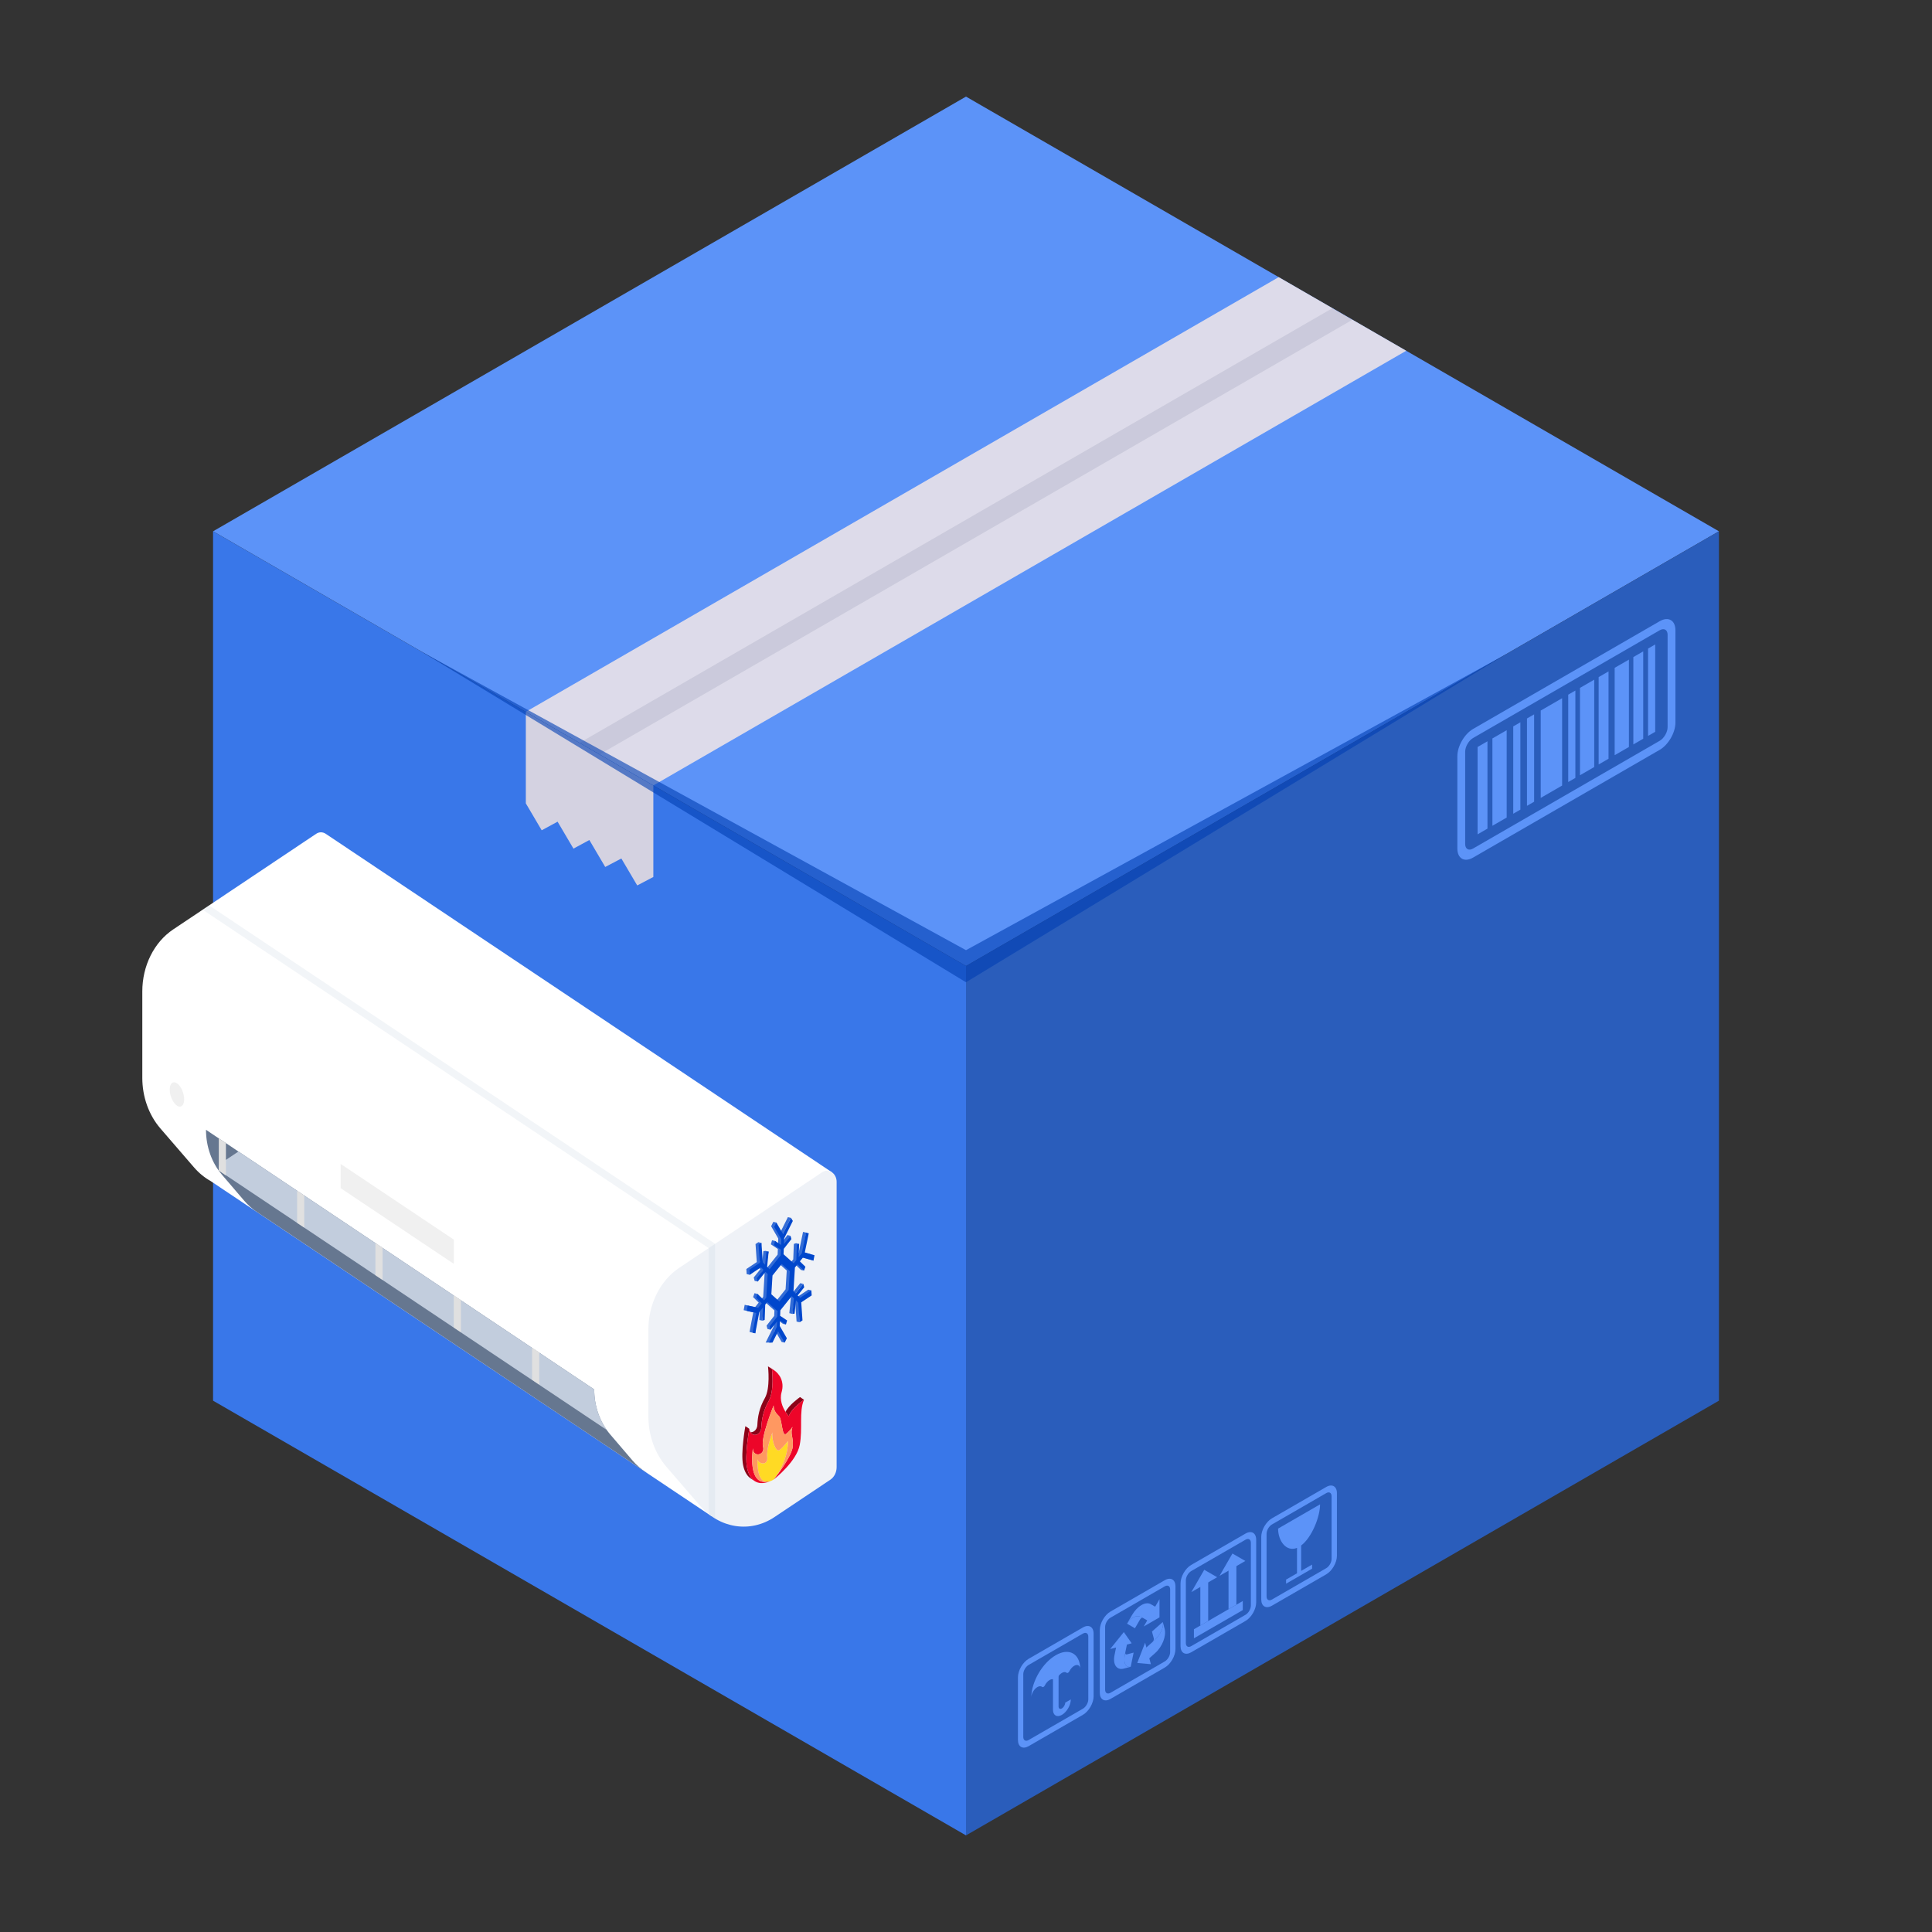 <svg width="448" height="448" viewBox="0 0 448 448" fill="none" xmlns="http://www.w3.org/2000/svg">
<rect x="0" y="0" width="448" height="448" fill="#333333" stroke="none"/>
<path d="M224.004 223.998L49.41 123.198L223.998 22.398L398.592 123.2L224.004 223.998Z" fill="#5C93F8"/>
<path d="M139.029 174.943L134.383 172.26L308.97 71.461L313.617 74.143L139.029 174.943Z" fill="#003EB3"/>
<path opacity="0.8" d="M151.492 182.136L121.922 165.064L296.509 64.266L326.079 81.338L151.492 182.136Z" fill="#FDEDE6"/>
<path d="M224.001 425.598L49.406 324.796V123.199L224.001 224V425.598Z" fill="#3977E9"/>
<path opacity="0.8" d="M151.501 182.158V203.354L147.762 205.319L144.081 199.07L140.342 201.035L136.66 194.786L132.976 196.783L129.295 190.534L125.612 192.531L121.93 186.281V165.086L151.501 182.158Z" fill="#FBE8DE"/>
<path d="M398.592 324.796L224 425.598V224L398.592 123.199V324.796Z" fill="#2A5DBB"/>
<path d="M384.861 173.873L341.58 198.862C339.572 200.022 337.938 199.078 337.938 196.758V175.348C337.938 173.029 339.572 170.198 341.58 169.039L384.861 144.051C386.871 142.891 388.505 143.835 388.505 146.153V167.564C388.506 169.883 386.871 172.714 384.861 173.873ZM341.581 171.134C340.573 171.717 339.753 173.136 339.753 174.3V195.71C339.753 196.875 340.573 197.348 341.581 196.764L384.862 171.777C385.871 171.195 386.691 169.775 386.691 168.612V147.201C386.691 146.037 385.871 145.564 384.862 146.147L341.581 171.134Z" fill="#5C93F8"/>
<path d="M344.919 192.146L342.629 193.469V173.213L344.919 171.891V192.146Z" fill="#5C93F8"/>
<path d="M372.992 175.944L370.703 177.265V157.01L372.992 155.688V175.944Z" fill="#5C93F8"/>
<path d="M349.374 189.577L346.066 191.487V171.231L349.374 169.32V189.577Z" fill="#5C93F8"/>
<path d="M369.679 177.857L366.371 179.768V159.512L369.679 157.602V177.857Z" fill="#5C93F8"/>
<path d="M381.036 171.298L378.746 172.62V152.365L381.036 151.043V171.298Z" fill="#5C93F8"/>
<path d="M377.722 173.208L374.414 175.119V154.862L377.722 152.953V173.208Z" fill="#5C93F8"/>
<path d="M362.229 182.157L357.266 185.024V164.768L362.229 161.902V182.157Z" fill="#5C93F8"/>
<path d="M352.553 187.739L350.898 188.695V168.439L352.553 167.484V187.739Z" fill="#5C93F8"/>
<path d="M383.814 169.693L382.16 170.649V150.394L383.814 149.438V169.693Z" fill="#5C93F8"/>
<path d="M355.737 185.905L354.082 186.86V166.604L355.737 165.648V185.905Z" fill="#5C93F8"/>
<path d="M365.304 180.382L363.648 181.336V161.081L365.304 160.125V180.382Z" fill="#5C93F8"/>
<path d="M250.494 386.931C250.423 386.149 249.813 385.856 249.08 386.28C248.629 386.539 248.228 387.013 247.967 387.54C247.81 387.858 247.506 388.034 247.349 387.897C247.089 387.67 246.688 387.659 246.238 387.92C245.787 388.18 245.386 388.654 245.125 389.182C244.968 389.499 244.664 389.675 244.509 389.537C244.248 389.311 243.847 389.301 243.397 389.561C242.946 389.821 242.545 390.295 242.285 390.822C242.127 391.14 241.823 391.314 241.667 391.179C241.407 390.951 241.006 390.942 240.555 391.202C239.822 391.625 239.213 392.621 239.141 393.486C239.219 389.899 241.73 385.601 244.818 383.818C247.905 382.035 250.417 383.433 250.494 386.931Z" fill="#5C93F8"/>
<path d="M246.236 397.652C245.095 398.31 244.168 397.775 244.168 396.458V387.477L245.465 386.727V395.709C245.465 396.198 245.811 396.399 246.236 396.152C246.66 395.908 247.006 395.308 247.006 394.819L248.304 394.07C248.304 395.387 247.376 396.994 246.236 397.652Z" fill="#5C93F8"/>
<path d="M251.116 397.637L238.522 404.909C237.157 405.697 236.047 405.056 236.047 403.48V388.938C236.047 387.362 237.157 385.439 238.522 384.651L251.116 377.38C252.479 376.592 253.59 377.233 253.59 378.809V393.351C253.59 394.926 252.479 396.849 251.116 397.637ZM238.522 386.075C237.836 386.469 237.28 387.435 237.28 388.226V402.768C237.28 403.558 237.836 403.88 238.522 403.484L251.116 396.213C251.8 395.818 252.357 394.854 252.357 394.063V379.521C252.357 378.73 251.799 378.409 251.116 378.803L238.522 386.075Z" fill="#5C93F8"/>
<path d="M264.998 375.154C264.816 375.064 264.525 375.24 264.348 375.543L263.174 377.57L261.344 376.505C263.026 373.828 264.835 375.038 264.998 375.154Z" fill="#5C93F8"/>
<path d="M268 372.647L266.165 375.827L265.01 375.16C265.01 375.16 265.003 375.157 264.998 375.153C264.835 375.036 263.026 373.827 261.344 376.505L262.512 374.482C263.706 372.415 265.653 371.291 266.846 371.98L268 372.647Z" fill="#5C93F8"/>
<path d="M268.867 375.041L265.219 377.148L268.867 370.828V375.041Z" fill="#5C93F8"/>
<path d="M260.935 383.188C260.879 383.499 261.03 383.699 261.271 383.636L262.87 383.213L262.195 386.493C260.073 386.891 260.859 383.499 260.935 383.188Z" fill="#5C93F8"/>
<path d="M258.854 381.773L261.363 381.102L260.941 383.166C260.941 383.166 260.938 383.178 260.936 383.189C260.86 383.501 260.074 386.892 262.195 386.495L260.6 386.923C258.969 387.36 257.997 385.975 258.432 383.841L258.854 381.773Z" fill="#5C93F8"/>
<path d="M260.594 378.457L262.417 381.053L257.434 382.389L260.594 378.457Z" fill="#5C93F8"/>
<path d="M267.235 380.77C267.474 380.548 267.613 380.171 267.55 379.933L267.125 378.33L269.63 376.113C270.07 378.394 267.474 380.575 267.235 380.77Z" fill="#5C93F8"/>
<path d="M266.313 384.693L265.641 382.185L267.219 380.786C267.219 380.786 267.227 380.779 267.236 380.77C267.475 380.575 270.071 378.394 269.631 376.113L270.059 377.709C270.496 379.341 269.522 381.849 267.89 383.295L266.313 384.693Z" fill="#5C93F8"/>
<path d="M263.711 385.617L265.535 380.914L266.871 385.898L263.711 385.617Z" fill="#5C93F8"/>
<path d="M270.095 386.68L257.501 393.952C256.137 394.739 255.027 394.098 255.027 392.523V377.981C255.027 376.404 256.137 374.481 257.501 373.695L270.095 366.423C271.46 365.635 272.57 366.276 272.57 367.852V382.393C272.57 383.971 271.46 385.893 270.095 386.68ZM257.501 375.118C256.817 375.514 256.26 376.479 256.26 377.269V391.812C256.26 392.602 256.818 392.924 257.501 392.529L270.095 385.258C270.781 384.863 271.336 383.898 271.336 383.107V368.564C271.336 367.775 270.78 367.453 270.095 367.847L257.501 375.118Z" fill="#5C93F8"/>
<path d="M280.159 375.883L278.336 376.936V367.538L280.159 366.484V375.883Z" fill="#5C93F8"/>
<path d="M288.181 371.25V373.357L276.852 379.898V377.793L288.181 371.25Z" fill="#5C93F8"/>
<path d="M286.697 372.106L284.875 373.159V363.76L286.697 362.707V372.106Z" fill="#5C93F8"/>
<path d="M282.235 365.733L276.258 369.184L279.246 364.008L282.235 365.733Z" fill="#5C93F8"/>
<path d="M288.774 361.96L282.797 365.411L285.785 360.234L288.774 361.96Z" fill="#5C93F8"/>
<path d="M288.815 375.868L276.221 383.139C274.857 383.927 273.746 383.286 273.746 381.711V367.169C273.746 365.594 274.857 363.67 276.221 362.882L288.815 355.61C290.18 354.823 291.289 355.463 291.289 357.039V371.582C291.289 373.158 290.18 375.08 288.815 375.868ZM276.221 364.306C275.535 364.702 274.98 365.666 274.98 366.455V380.998C274.98 381.789 275.536 382.11 276.221 381.716L288.815 374.444C289.5 374.05 290.056 373.084 290.056 372.294V357.752C290.056 356.961 289.5 356.64 288.815 357.035L276.221 364.306Z" fill="#5C93F8"/>
<path d="M301.716 358.376C304.18 356.521 306.102 351.75 306.102 348.836L296.371 354.455C296.371 357.37 298.295 359.923 300.757 358.931V364.819L298.221 366.284V367.233L304.251 363.752V362.802L301.717 364.265V358.376H301.716Z" fill="#5C93F8"/>
<path d="M307.534 365.063L294.94 372.335C293.575 373.122 292.465 372.482 292.465 370.906V356.363C292.465 354.788 293.575 352.865 294.94 352.077L307.534 344.805C308.897 344.018 310.009 344.659 310.009 346.234V360.777C310.009 362.352 308.897 364.275 307.534 365.063ZM294.94 353.502C294.255 353.897 293.698 354.861 293.698 355.652V370.193C293.698 370.984 294.256 371.306 294.94 370.911L307.534 363.639C308.219 363.245 308.775 362.279 308.775 361.489V346.946C308.775 346.156 308.218 345.835 307.534 346.23L294.94 353.502Z" fill="#5C93F8"/>
<g opacity="0.6">
<path d="M97.637 151.047L225.61 221.212H222.389L349.375 151.616L225.611 226.791L224 227.77L222.388 226.791L97.637 151.047Z" fill="#003EB3"/>
</g>
<path d="M40.157 215.521L73.31 193.348C74.03 192.866 74.836 192.913 75.477 193.313L75.478 193.309L75.523 193.34C75.533 193.346 75.543 193.353 75.553 193.36L192.906 271.827L164.997 351.584L48.882 273.894L48.883 273.891C47.461 273.098 46.134 272.026 44.971 270.678L37.192 261.667C34.507 258.557 32.999 254.339 32.999 249.941V229.883C32.999 223.958 35.728 218.483 40.157 215.521Z" fill="white"/>
<path d="M190.656 271.815L157.504 293.987C153.075 296.95 150.346 302.424 150.346 308.349V328.408C150.346 332.806 151.854 337.024 154.539 340.134L162.317 349.144C166.899 354.452 173.986 355.533 179.598 351.78L192.547 343.119C193.446 342.518 194 341.406 194 340.203V274.051C194 272.063 192.143 270.821 190.656 271.815Z" fill="#EFF2F7"/>
<path d="M137.789 322.192V322.198C137.789 326.087 139.111 329.82 141.47 332.588C143.916 335.458 146.678 338.677 146.678 338.677C147.621 339.769 148.673 340.671 149.793 341.4L149.793 341.417L59.602 281.06C58.535 280.35 57.533 279.477 56.631 278.431C56.631 278.431 53.887 275.235 51.451 272.378C49.09 269.61 47.767 265.875 47.767 261.984L137.789 322.192Z" fill="#667790"/>
<path d="M50.732 270.74C50.732 270.321 50.925 269.934 51.238 269.725L55.29 267.016L137.789 322.192V322.197C137.789 325.633 138.821 328.945 140.688 331.579L51.238 271.754C50.925 271.544 50.732 271.158 50.732 270.74Z" fill="#C2CDDD"/>
<path d="M50.736 271.445V263.969L52.391 265.076V272.551L50.736 271.445Z" fill="#E0E0E0"/>
<path d="M68.896 283.556V276.098L70.551 277.205V284.663L68.896 283.556Z" fill="#E0E0E0"/>
<path d="M87.06 295.689V288.23L88.715 289.337V296.795L87.06 295.689Z" fill="#E0E0E0"/>
<path d="M105.224 307.818V300.359L106.879 301.466V308.924L105.224 307.818Z" fill="#E0E0E0"/>
<path d="M123.388 319.951V312.492L125.043 313.599V321.057L123.388 319.951Z" fill="#E0E0E0"/>
<path d="M39.357 252.668C39.357 254.097 40.107 255.757 41.032 256.376C41.957 256.994 42.707 256.338 42.707 254.909C42.707 253.48 41.957 251.82 41.032 251.201C40.107 250.583 39.357 251.24 39.357 252.668Z" fill="#F0F0F0"/>
<path d="M105.223 293.061V287.441L78.987 269.895V275.514L105.223 293.061Z" fill="#F0F0F0"/>
<path opacity="0.2" d="M48.489 209.949L165.816 288.419V352.11C165.541 351.943 165.268 351.766 165.001 351.578L164.999 351.584L164.322 351.131V289.418L46.996 210.948L48.489 209.949Z" fill="#C2CDDD"/>
<g clip-path="url(#clip0_13340_784503)">
<path d="M186.212 285.655L185.218 290.448L184.741 291.04L185.307 288.439L184.598 288.273L184.076 288.447L183.944 292.027L183.334 292.785L181.165 290.656L181.306 289.494L183.3 286.554L182.592 286.388L181.383 288.047L181.129 286.985L183.408 282.398L182.699 282.232L180.843 285.961L180.029 283.489L179.32 283.324L178.814 284.343L180.466 287.197L180.414 288.522L179.731 287.761L179.023 287.595L178.749 288.535L180.371 289.616L180.32 290.922L177.734 294.153L177.587 294.003L178.234 290.224L177.526 290.058L177.011 290.115L176.712 293.115L176.17 292.565L176.565 288.233L175.855 288.041L175.194 288.48L175.487 292.654L173.067 294.268L173.138 295.444L173.847 295.61L175.754 293.702L176.333 294.29L174.777 296.234L174.986 297.017L175.701 297.174L176.793 294.758L177.305 295.277L176.972 300.734L176.474 301.361L175.662 300.039L174.954 299.873L174.63 300.772L175.931 302.046L175.095 303.098L172.68 302.565L172.443 303.808L174.672 304.297L173.806 308.85L174.426 309.008L175.136 309.167L175.651 304.144L176.194 303.041L176.082 306.078L176.791 306.244L177.064 302.544L177.217 301.753L179.577 303.867L179.527 305.134L177.751 307.399L177.965 308.175L178.674 308.341L179.474 306.495L179.434 307.514L177.429 311.545L177.864 312.266L178.572 312.432L179.72 308.538L181.243 311.175L181.951 311.341L181.749 310.155L180.309 307.342L180.33 306.035L181.534 306.968L182.243 307.134L181.809 306.028L180.377 305.075L180.239 303.68L182.878 300.383L183.39 300.903L183.032 304.505L183.74 304.671L184.18 301.705L184.398 301.927L184.714 306.45L185.422 306.616L185.396 301.923L188.139 299.214L187.43 299.048L184.815 300.789L184.261 300.227L186.28 297.712L185.572 297.546L183.801 299.759L183.284 299.235L183.618 293.754L184.222 293.006L185.727 294.478L186.435 294.644L184.77 292.326L185.48 291.446L188.625 292.316L188.164 290.909L186.116 290.315L186.964 285.834L186.212 285.655ZM182.167 298.963L180.028 301.637L178.154 299.957L178.419 295.605L180.558 292.932L182.432 294.611L182.167 298.963Z" fill="#336CD6"/>
<path d="M186.923 285.82L185.929 290.612L185.196 291.521L185.309 288.437L184.787 288.611L184.655 292.192L184.044 292.949L181.695 290.844L181.744 289.589L183.517 287.328L183.303 286.553L181.788 288.485L181.84 287.149L183.845 283.117L183.41 282.396L181.554 286.125L180.031 283.488L179.525 284.507L181.177 287.361L181.125 288.686L179.734 287.759L179.46 288.699L181.082 289.78L181.03 291.086L178.445 294.317L177.885 293.749L178.236 290.223L177.722 290.279L177.423 293.279L176.881 292.729L176.566 288.206L175.905 288.644L176.198 292.818L173.778 294.432L173.849 295.608L176.465 293.866L177.044 294.455L175.488 296.399L175.697 297.181L177.504 294.922L178.016 295.442L177.683 300.898L177.185 301.525L175.665 300.037L175.341 300.937L176.642 302.21L175.806 303.263L173.391 302.729L173.154 303.972L175.383 304.461L174.517 309.014L175.137 309.172L176.074 304.251L176.905 303.205L176.793 306.242L177.316 306.068L177.446 302.524L177.928 301.917L180.288 304.031L180.238 305.298L178.462 307.563L178.676 308.339L180.195 306.402L180.145 307.678L178.14 311.71L178.575 312.431L180.431 308.702L181.954 311.339L182.46 310.319L180.808 307.466L180.858 306.208L182.245 307.132L182.52 306.193L180.901 305.114L180.951 303.844L183.589 300.547L184.101 301.067L183.743 304.669L184.257 304.613L184.564 301.537L185.109 302.091L185.425 306.614L186.086 306.176L185.793 302.001L188.213 300.387L188.141 299.212L185.526 300.953L184.972 300.391L186.491 298.493L186.283 297.71L184.512 299.923L183.995 299.399L184.329 293.918L184.933 293.169L186.438 294.642L186.762 293.743L185.482 292.489L186.191 291.61L188.628 292.314L188.875 291.073L186.62 290.419L187.539 285.996L186.923 285.82ZM182.878 299.128L180.739 301.801L178.865 300.121L179.13 295.769L181.269 293.096L183.143 294.775L182.878 299.128Z" fill="#0047CC"/>
</g>
<path d="M182.303 332.49C182.285 332.505 182.268 332.517 182.251 332.529C183.313 331.666 183.747 330.903 183.77 330.863C183.747 330.903 183.313 331.666 182.303 332.49Z" fill="#FF9861"/>
<path d="M182.923 328.404C182.877 328.354 182.534 327.979 182.155 327.387C182.901 325.803 185.374 324.06 185.515 323.961L186.434 324.58C186.338 324.647 185.17 325.47 184.195 326.486C183.61 327.096 183.095 327.776 182.923 328.404Z" fill="#8C0318"/>
<path d="M177.779 343.612C175.378 343.508 175.636 338.633 175.65 338.376C175.764 339.149 176.857 339.597 177.483 339.178C177.785 338.977 177.978 338.574 177.902 337.909C177.667 335.864 179.06 332.305 179.133 332.117C178.825 333.64 179.844 336.857 180.754 336.248C180.768 336.239 180.782 336.228 180.796 336.217C181.716 335.48 182.669 334.216 182.719 334.15C182.723 335.792 182.361 337.328 181.877 338.647C181.796 338.867 181.712 339.081 181.626 339.288C181.539 339.496 181.451 339.696 181.361 339.89C181.271 340.084 181.18 340.27 181.089 340.449C181.043 340.539 180.998 340.626 180.952 340.712C180.362 341.826 179.793 342.608 179.555 342.919C179.479 343.017 179.439 343.066 179.437 343.069C179.093 343.279 178.779 343.423 178.494 343.51C178.363 343.55 178.239 343.578 178.12 343.594C178 343.611 177.887 343.616 177.779 343.612Z" fill="#FFDA24"/>
<path d="M179.005 317.455C179.033 317.708 179.573 322.529 178.281 324.805C176.989 327.081 176.624 329.103 176.537 331.048C176.506 331.725 176.194 332.223 175.788 332.494C175.737 332.529 175.685 332.558 175.631 332.585C175.614 332.594 175.596 332.601 175.578 332.609C175.541 332.625 175.505 332.641 175.468 332.654C175.446 332.661 175.425 332.667 175.403 332.674C175.369 332.684 175.334 332.693 175.299 332.7C175.277 332.705 175.254 332.709 175.231 332.712C175.197 332.717 175.163 332.721 175.128 332.723C175.105 332.725 175.082 332.726 175.059 332.726C175.025 332.727 174.99 332.725 174.956 332.723C174.934 332.721 174.911 332.72 174.889 332.717C174.853 332.712 174.818 332.704 174.782 332.696C174.762 332.691 174.742 332.688 174.723 332.682C174.68 332.67 174.638 332.654 174.597 332.636C174.585 332.631 174.573 332.628 174.562 332.623C174.51 332.599 174.459 332.57 174.409 332.537C174.257 332.436 174.122 332.29 174.012 332.103C174.303 332.131 174.606 332.052 174.869 331.876C175.275 331.605 175.587 331.106 175.618 330.429C175.705 328.484 176.07 326.462 177.362 324.186C178.654 321.91 178.115 317.09 178.086 316.836L178.546 317.145L179.005 317.455Z" fill="#8C0318"/>
<path d="M172.838 330.703L173.757 331.322C173.702 331.628 172.66 337.452 173.224 340.305C173.257 340.472 173.294 340.636 173.336 340.796C173.338 340.802 173.34 340.809 173.342 340.815C173.382 340.969 173.427 341.119 173.476 341.265C173.48 341.275 173.484 341.285 173.487 341.296C173.535 341.437 173.588 341.575 173.645 341.708C173.65 341.721 173.656 341.733 173.661 341.746C173.717 341.876 173.778 342.001 173.842 342.122C173.849 342.136 173.857 342.149 173.864 342.162C173.929 342.281 173.997 342.394 174.07 342.503C174.079 342.516 174.088 342.529 174.097 342.543C174.17 342.649 174.247 342.75 174.329 342.846C174.339 342.859 174.35 342.871 174.361 342.884C174.443 342.978 174.529 343.066 174.62 343.149C174.632 343.16 174.644 343.171 174.656 343.182C174.748 343.263 174.844 343.338 174.944 343.407C174.951 343.412 174.958 343.418 174.965 343.423L174.046 342.805C173.129 342.187 172.572 341.039 172.305 339.686C171.741 336.833 172.784 331.01 172.838 330.703Z" fill="#8C0318"/>
<path d="M174.62 343.148C174.53 343.065 174.444 342.976 174.361 342.882C174.351 342.87 174.34 342.857 174.329 342.845C174.248 342.749 174.171 342.648 174.098 342.542C174.089 342.528 174.079 342.515 174.07 342.501C173.997 342.393 173.929 342.279 173.865 342.161C173.857 342.148 173.85 342.134 173.842 342.121C173.778 342 173.718 341.874 173.661 341.744C173.656 341.732 173.65 341.719 173.645 341.707C173.588 341.573 173.536 341.436 173.487 341.294C173.484 341.284 173.48 341.274 173.477 341.264C173.427 341.117 173.383 340.967 173.342 340.814C173.34 340.807 173.338 340.801 173.337 340.794C173.295 340.634 173.257 340.47 173.224 340.303C172.66 337.451 173.703 331.627 173.758 331.32C173.8 331.638 173.89 331.895 174.012 332.101C174.122 332.289 174.257 332.434 174.409 332.536C174.459 332.569 174.51 332.597 174.562 332.621C174.573 332.627 174.585 332.63 174.597 332.635C174.638 332.652 174.68 332.668 174.723 332.681C174.742 332.686 174.762 332.69 174.782 332.694C174.818 332.703 174.853 332.71 174.889 332.715C174.911 332.718 174.934 332.719 174.956 332.721C174.99 332.724 175.025 332.725 175.059 332.725C175.082 332.725 175.105 332.724 175.129 332.722C175.163 332.72 175.197 332.716 175.231 332.711C175.254 332.707 175.277 332.704 175.3 332.699C175.334 332.692 175.369 332.682 175.403 332.672C175.425 332.666 175.446 332.66 175.468 332.652C175.505 332.639 175.541 332.624 175.578 332.607C175.596 332.599 175.614 332.592 175.631 332.584C175.685 332.557 175.737 332.527 175.788 332.493C176.194 332.222 176.506 331.723 176.537 331.046C176.624 329.101 176.989 327.079 178.281 324.803C179.573 322.528 179.034 317.707 179.005 317.453C179.085 317.49 179.166 317.531 179.249 317.578C179.25 317.578 179.25 317.579 179.251 317.579C179.332 317.625 179.415 317.676 179.497 317.731C180.696 318.536 181.967 320.33 181.241 322.823C180.715 324.634 181.49 326.344 182.155 327.384C182.534 327.976 182.877 328.351 182.922 328.401C183.095 327.773 183.61 327.093 184.195 326.483C185.17 325.466 186.338 324.643 186.434 324.576C185.236 327.341 186.172 331.298 185.44 335.083C184.709 338.871 179.702 342.857 179.438 343.067C179.44 343.064 179.481 343.015 179.556 342.917C180.238 342.044 183.667 337.56 183.827 335.414C184.005 333.031 183.176 332.666 183.769 330.862C183.746 330.902 183.312 331.665 182.25 332.528C181.296 333.166 181.362 329.066 180.638 328.388C179.901 327.698 179.358 326.897 179.396 325.893C179.245 326.27 176.374 333.422 176.931 335.435C177.14 336.192 176.862 336.754 176.433 337.041C175.72 337.518 174.591 337.237 174.587 335.831C174.527 336.25 173.385 344.206 177.78 343.61C177.888 343.614 178.002 343.609 178.121 343.592C178.24 343.575 178.365 343.548 178.495 343.508C176.961 344.115 175.796 343.99 174.944 343.405C174.844 343.337 174.748 343.261 174.656 343.18C174.644 343.169 174.632 343.159 174.62 343.148Z" fill="#ED0529"/>
<path d="M180.953 340.711C180.998 340.625 181.043 340.538 181.089 340.448C181.18 340.269 181.271 340.083 181.361 339.889C181.451 339.695 181.54 339.495 181.626 339.287C181.712 339.08 181.797 338.866 181.877 338.647C182.362 337.328 182.723 335.791 182.719 334.149C182.669 334.216 181.717 335.479 180.796 336.216C180.782 336.227 180.769 336.238 180.755 336.247C179.844 336.856 178.825 333.639 179.134 332.116C179.06 332.304 177.667 335.863 177.902 337.908C177.978 338.573 177.785 338.976 177.483 339.177C176.857 339.596 175.765 339.148 175.65 338.375C175.637 338.632 175.378 343.507 177.779 343.611C173.384 344.207 174.527 336.251 174.587 335.832C174.59 337.238 175.719 337.519 176.432 337.042C176.861 336.755 177.14 336.193 176.93 335.437C176.373 333.423 179.244 326.271 179.395 325.895C179.358 326.899 179.9 327.699 180.637 328.389C181.361 329.068 181.295 333.167 182.25 332.529C182.266 332.518 182.284 332.505 182.301 332.491C183.312 331.666 183.745 330.904 183.768 330.863C183.176 332.667 184.004 333.032 183.826 335.415C183.666 337.561 180.237 342.045 179.555 342.919C179.793 342.607 180.362 341.825 180.953 340.711Z" fill="#FF9861"/>
<path d="M179.251 317.58C179.168 317.533 179.087 317.491 179.007 317.455L178.547 317.145L178.088 316.836C178.248 316.91 178.416 317.004 178.585 317.118L179.504 317.736C179.502 317.735 179.501 317.734 179.499 317.733C179.416 317.678 179.334 317.627 179.253 317.581C179.252 317.58 179.251 317.58 179.251 317.58Z" fill="#ED0529"/>
<defs>
<clipPath id="clip0_13340_784503">
<rect width="25.968" height="30.081" fill="white" transform="matrix(-1 0 0 1 192.27 281.238)"/>
</clipPath>
</defs>
</svg>

